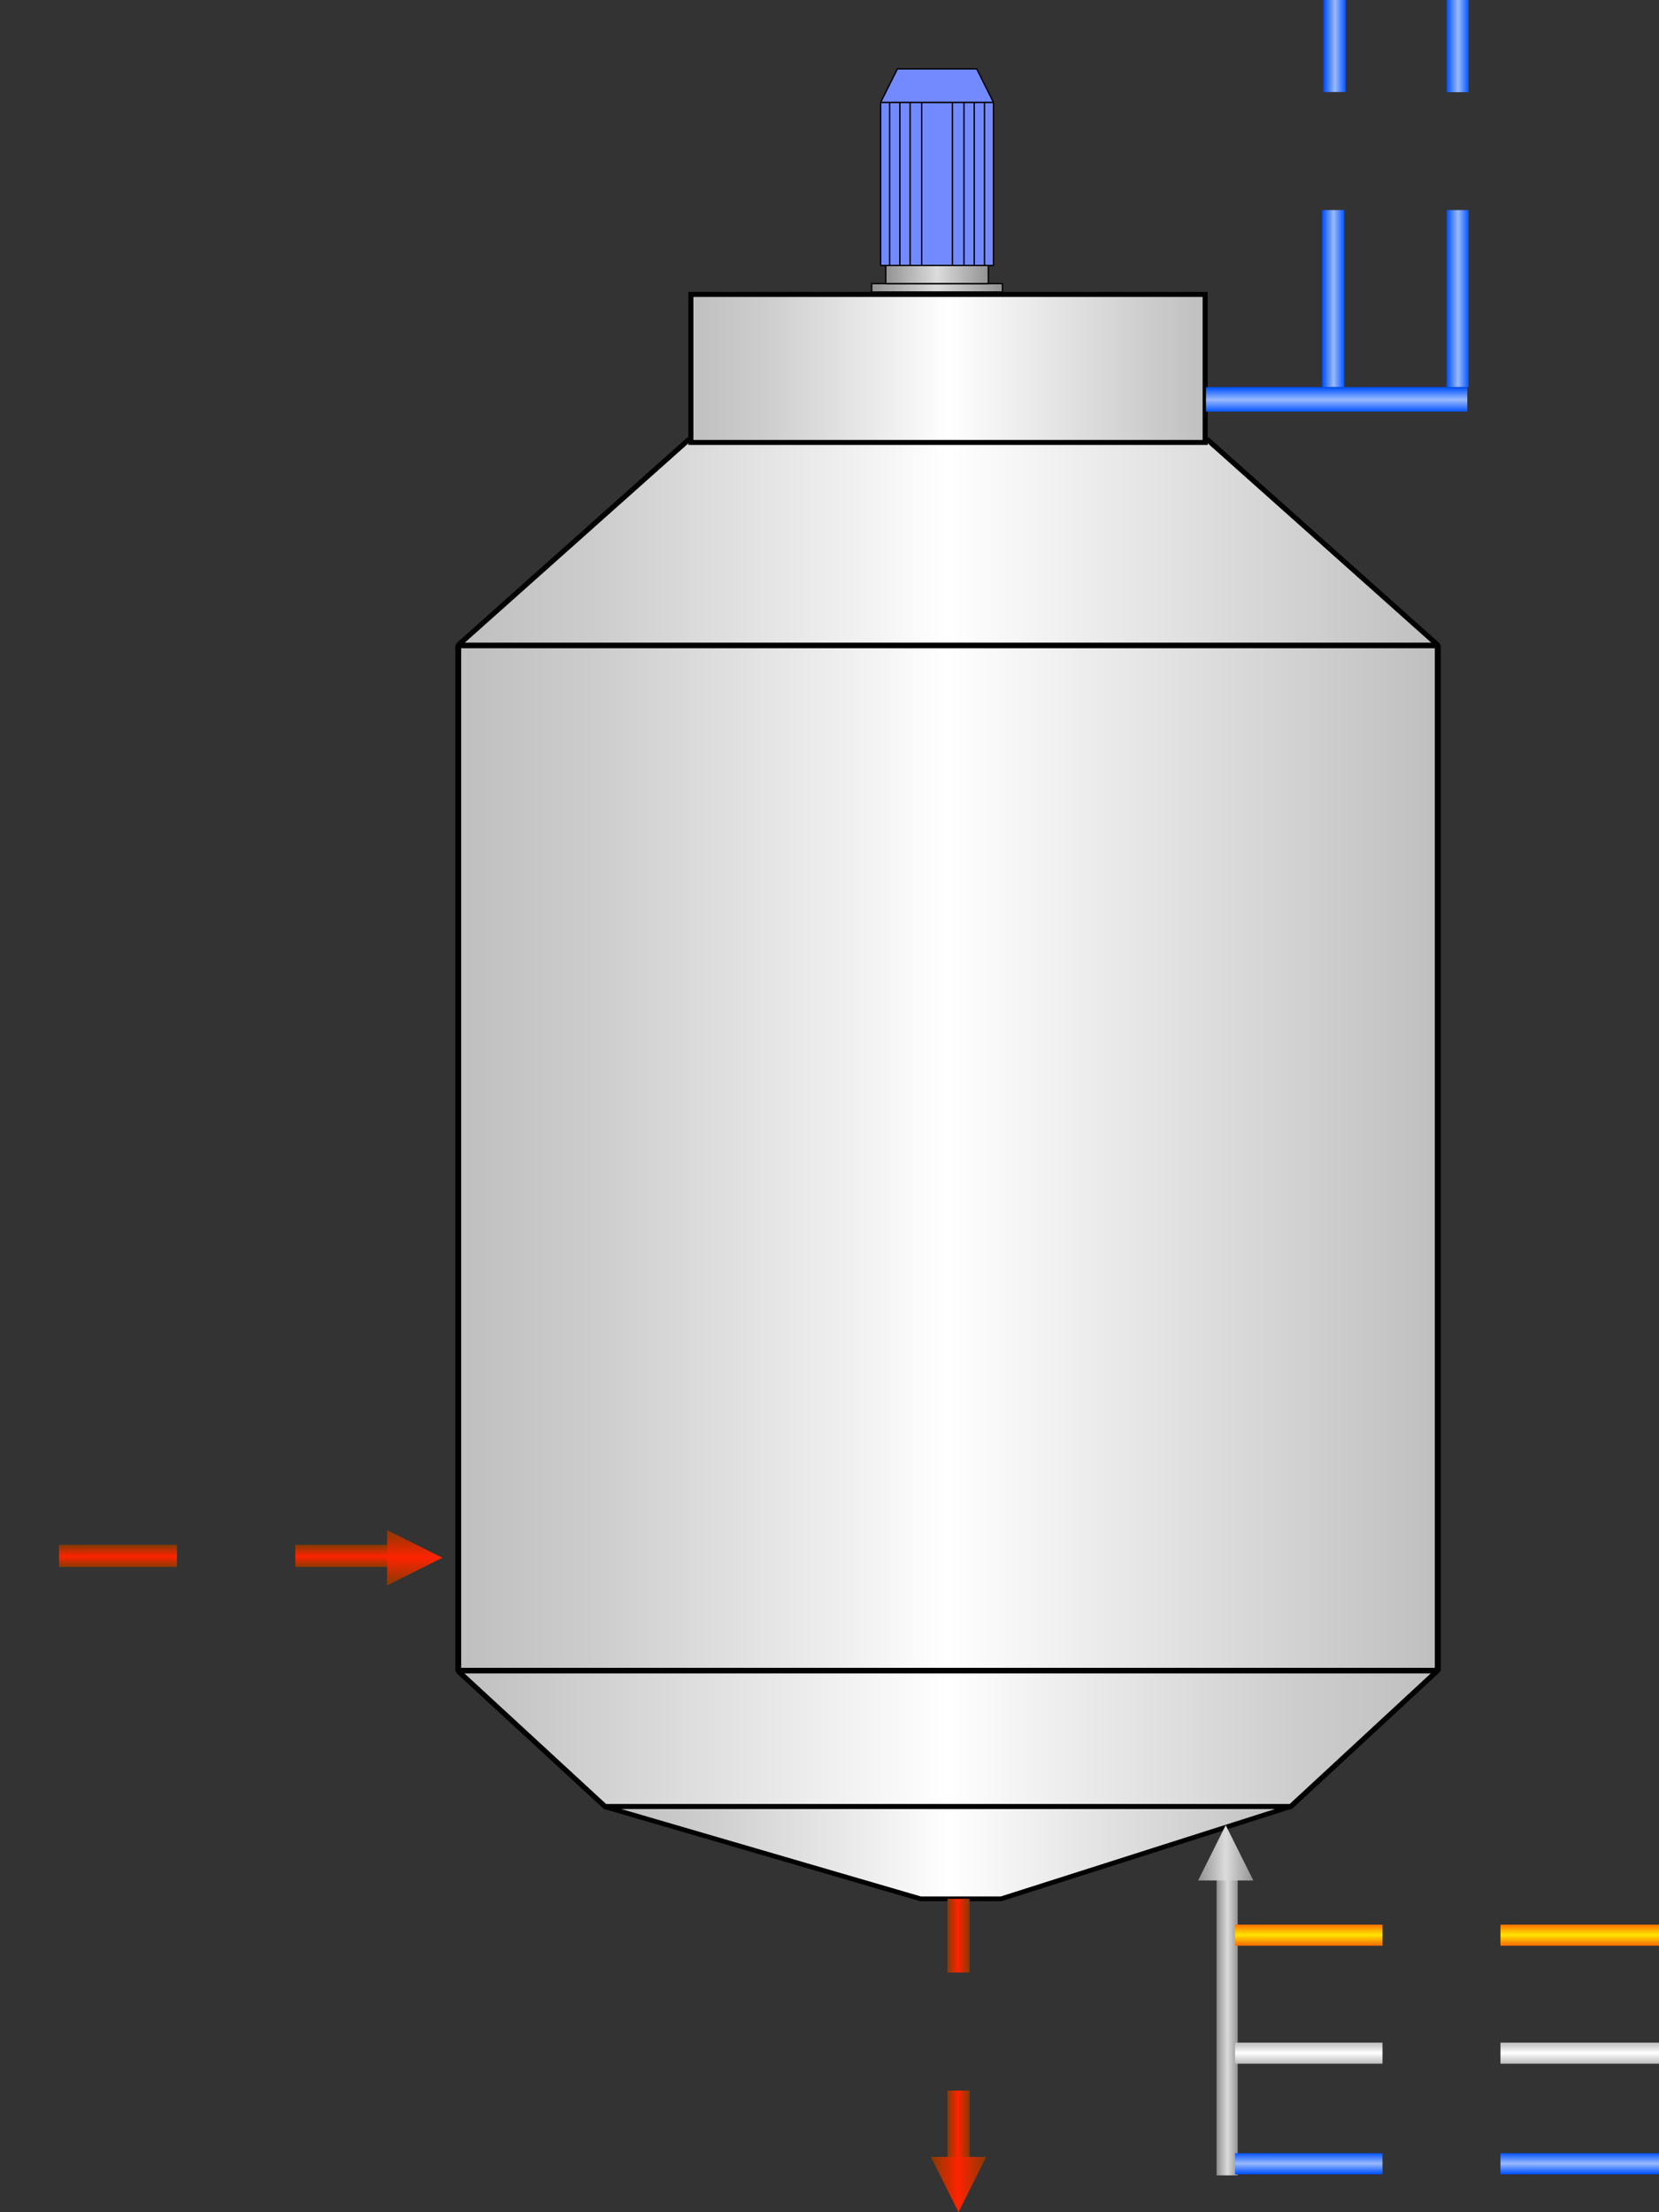 <?xml version="1.0" encoding="UTF-8" standalone="no"?>
<!-- Created with Inkscape (http://www.inkscape.org/) -->

<svg
   xmlns:i="http://ns.adobe.com/AdobeIllustrator/10.0/"
   xmlns:a="http://ns.adobe.com/AdobeSVGViewerExtensions/3.0/"
   xmlns:dc="http://purl.org/dc/elements/1.1/"
   xmlns:cc="http://creativecommons.org/ns#"
   xmlns:rdf="http://www.w3.org/1999/02/22-rdf-syntax-ns#"
   xmlns:svg="http://www.w3.org/2000/svg"
   xmlns="http://www.w3.org/2000/svg"
   xmlns:xlink="http://www.w3.org/1999/xlink"
   xmlns:sodipodi="http://sodipodi.sourceforge.net/DTD/sodipodi-0.dtd"
   xmlns:inkscape="http://www.inkscape.org/namespaces/inkscape"
   width="450"
   height="600"
   id="svg6868"
   version="1.1"
   inkscape:version="0.92.2 (5c3e80d, 2017-08-06)"
   sodipodi:docname="one.svg">
  <rect width="100%" height="100%" fill="#333333" stroke="none"/>
  <defs
     id="defs6870">
    <linearGradient
       inkscape:collect="always"
       xlink:href="#XMLID_218_-7"
       id="linearGradient4848"
       gradientUnits="userSpaceOnUse"
       gradientTransform="matrix(2.483,0,0,2.641,-1888.268,-1798.635)"
       x1="827.782"
       y1="903.369"
       x2="934.782"
       y2="903.369" />
    <linearGradient
       id="XMLID_218_-7"
       gradientUnits="userSpaceOnUse"
       x1="827.782"
       y1="903.369"
       x2="934.782"
       y2="903.369">
      <stop
         offset="0"
         style="stop-color:#BFBFBF"
         id="stop13781-3" />
      <stop
         offset="0.144"
         style="stop-color:#CDCDCD"
         id="stop13783-6" />
      <stop
         offset="0.416"
         style="stop-color:#F2F2F2"
         id="stop13785-5" />
      <stop
         offset="0.5"
         style="stop-color:#FFFFFF"
         id="stop13787-6" />
      <stop
         offset="1"
         style="stop-color:#BFBFBF"
         id="stop13789-3" />
      <a:midPointStop
         offset="0"
         style="stop-color:#BFBFBF" />
      <a:midPointStop
         offset="0.565"
         style="stop-color:#BFBFBF" />
      <a:midPointStop
         offset="0.5"
         style="stop-color:#FFFFFF" />
      <a:midPointStop
         offset="0.5"
         style="stop-color:#FFFFFF" />
      <a:midPointStop
         offset="1"
         style="stop-color:#BFBFBF" />
    </linearGradient>
    <linearGradient
       inkscape:collect="always"
       xlink:href="#XMLID_219_-1"
       id="linearGradient4845"
       gradientUnits="userSpaceOnUse"
       gradientTransform="matrix(2.484,0,0,1.886,-1889.052,-1156.555)"
       x1="827.782"
       y1="835.768"
       x2="934.782"
       y2="835.768" />
    <linearGradient
       id="XMLID_219_-1"
       gradientUnits="userSpaceOnUse"
       x1="827.782"
       y1="835.768"
       x2="934.782"
       y2="835.768">
      <stop
         offset="0"
         style="stop-color:#BFBFBF"
         id="stop13794-5" />
      <stop
         offset="0.144"
         style="stop-color:#CDCDCD"
         id="stop13796-9" />
      <stop
         offset="0.416"
         style="stop-color:#F2F2F2"
         id="stop13798-7" />
      <stop
         offset="0.5"
         style="stop-color:#FFFFFF"
         id="stop13800-7" />
      <stop
         offset="1"
         style="stop-color:#BFBFBF"
         id="stop13802-6" />
      <a:midPointStop
         offset="0"
         style="stop-color:#BFBFBF" />
      <a:midPointStop
         offset="0.565"
         style="stop-color:#BFBFBF" />
      <a:midPointStop
         offset="0.5"
         style="stop-color:#FFFFFF" />
      <a:midPointStop
         offset="0.5"
         style="stop-color:#FFFFFF" />
      <a:midPointStop
         offset="1"
         style="stop-color:#BFBFBF" />
    </linearGradient>
    <linearGradient
       inkscape:collect="always"
       xlink:href="#XMLID_220_-0"
       id="linearGradient4842"
       gradientUnits="userSpaceOnUse"
       gradientTransform="matrix(-2.483,0,0,-1.944,2833.618,2374.79)"
       x1="966.782"
       y1="838.727"
       x2="1073.782"
       y2="838.727" />
    <linearGradient
       id="XMLID_220_-0"
       gradientUnits="userSpaceOnUse"
       x1="966.782"
       y1="838.727"
       x2="1073.782"
       y2="838.727"
       gradientTransform="rotate(180,950.782,902.06)">
      <stop
         offset="0"
         style="stop-color:#BFBFBF"
         id="stop13807-9" />
      <stop
         offset="0.144"
         style="stop-color:#CDCDCD"
         id="stop13809-1" />
      <stop
         offset="0.416"
         style="stop-color:#F2F2F2"
         id="stop13811-7" />
      <stop
         offset="0.5"
         style="stop-color:#FFFFFF"
         id="stop13813-7" />
      <stop
         offset="1"
         style="stop-color:#BFBFBF"
         id="stop13815-1" />
      <a:midPointStop
         offset="0"
         style="stop-color:#BFBFBF" />
      <a:midPointStop
         offset="0.565"
         style="stop-color:#BFBFBF" />
      <a:midPointStop
         offset="0.5"
         style="stop-color:#FFFFFF" />
      <a:midPointStop
         offset="0.5"
         style="stop-color:#FFFFFF" />
      <a:midPointStop
         offset="1"
         style="stop-color:#BFBFBF" />
    </linearGradient>
    <linearGradient
       inkscape:collect="always"
       xlink:href="#XMLID_221_-6"
       id="linearGradient4839"
       gradientUnits="userSpaceOnUse"
       gradientTransform="matrix(2.47,0,0,1.797,-1876.798,-1082.479)"
       x1="853.046"
       y1="810.019"
       x2="909.517"
       y2="810.019" />
    <linearGradient
       id="XMLID_221_-6"
       gradientUnits="userSpaceOnUse"
       x1="853.046"
       y1="810.019"
       x2="909.517"
       y2="810.019">
      <stop
         offset="0"
         style="stop-color:#BFBFBF"
         id="stop13820-1" />
      <stop
         offset="0.144"
         style="stop-color:#CDCDCD"
         id="stop13822-5" />
      <stop
         offset="0.416"
         style="stop-color:#F2F2F2"
         id="stop13824-9" />
      <stop
         offset="0.5"
         style="stop-color:#FFFFFF"
         id="stop13826-4" />
      <stop
         offset="1"
         style="stop-color:#BFBFBF"
         id="stop13828-9" />
      <a:midPointStop
         offset="0"
         style="stop-color:#BFBFBF" />
      <a:midPointStop
         offset="0.565"
         style="stop-color:#BFBFBF" />
      <a:midPointStop
         offset="0.5"
         style="stop-color:#FFFFFF" />
      <a:midPointStop
         offset="0.5"
         style="stop-color:#FFFFFF" />
      <a:midPointStop
         offset="1"
         style="stop-color:#BFBFBF" />
    </linearGradient>
    <linearGradient
       inkscape:collect="always"
       xlink:href="#XMLID_222_-7"
       id="linearGradient4836"
       gradientUnits="userSpaceOnUse"
       gradientTransform="matrix(2.494,0,0,1.641,-1897.604,-836.829)"
       x1="843.988"
       y1="982.465"
       x2="918.575"
       y2="982.465" />
    <linearGradient
       id="XMLID_222_-7"
       gradientUnits="userSpaceOnUse"
       x1="843.988"
       y1="982.465"
       x2="918.575"
       y2="982.465">
      <stop
         offset="0"
         style="stop-color:#BFBFBF"
         id="stop13833-2" />
      <stop
         offset="0.144"
         style="stop-color:#CDCDCD"
         id="stop13835-2" />
      <stop
         offset="0.416"
         style="stop-color:#F2F2F2"
         id="stop13837-6" />
      <stop
         offset="0.5"
         style="stop-color:#FFFFFF"
         id="stop13839-1" />
      <stop
         offset="1"
         style="stop-color:#BFBFBF"
         id="stop13841-0" />
      <a:midPointStop
         offset="0"
         style="stop-color:#BFBFBF" />
      <a:midPointStop
         offset="0.565"
         style="stop-color:#BFBFBF" />
      <a:midPointStop
         offset="0.5"
         style="stop-color:#FFFFFF" />
      <a:midPointStop
         offset="0.5"
         style="stop-color:#FFFFFF" />
      <a:midPointStop
         offset="1"
         style="stop-color:#BFBFBF" />
    </linearGradient>
    <linearGradient
       id="linearGradient6336-7">
      <stop
         id="stop6338-1"
         offset="0"
         style="stop-color:#33ff00;stop-opacity:1;" />
      <stop
         style="stop-color:#abff87;stop-opacity:1;"
         offset="0.5"
         id="stop6340-7" />
      <stop
         id="stop6342-2"
         offset="1"
         style="stop-color:#33ff00;stop-opacity:1;" />
    </linearGradient>
    <linearGradient
       inkscape:collect="always"
       xlink:href="#linearGradient10445-2"
       id="linearGradient4924"
       gradientUnits="userSpaceOnUse"
       gradientTransform="matrix(0.087,0,0,0.911,-401.196,452.794)"
       x1="257.42"
       y1="404.412"
       x2="322.949"
       y2="404.412" />
    <linearGradient
       id="linearGradient10835-5">
      <stop
         style="stop-color:#ff6e00;stop-opacity:1;"
         offset="0"
         id="stop10837-0" />
      <stop
         id="stop10839-4"
         offset="0.5"
         style="stop-color:#ffe400;stop-opacity:1;" />
      <stop
         style="stop-color:#ff6e00;stop-opacity:1;"
         offset="1"
         id="stop10841-8" />
    </linearGradient>
    <linearGradient
       inkscape:collect="always"
       xlink:href="#linearGradient10445-2"
       id="linearGradient4933"
       gradientUnits="userSpaceOnUse"
       x1="43.529"
       y1="313.691"
       x2="100.49"
       y2="313.691" />
    <linearGradient
       inkscape:collect="always"
       xlink:href="#linearGradient10835-5"
       id="linearGradient4920"
       gradientUnits="userSpaceOnUse"
       gradientTransform="matrix(0.087,0,0,0.438,772.387,220.797)"
       x1="257.42"
       y1="404.412"
       x2="322.949"
       y2="404.412" />
    <linearGradient
       inkscape:collect="always"
       xlink:href="#linearGradient6344-6"
       id="linearGradient4806"
       gradientUnits="userSpaceOnUse"
       gradientTransform="matrix(0.092,0,0,0.526,378.043,-566.613)"
       x1="257.42"
       y1="404.412"
       x2="322.949"
       y2="404.412" />
    <linearGradient
       id="linearGradient6344-6">
      <stop
         id="stop6346-6"
         offset="0"
         style="stop-color:#0051ff;stop-opacity:1;" />
      <stop
         style="stop-color:#9abaff;stop-opacity:1;"
         offset="0.5"
         id="stop6348-4" />
      <stop
         id="stop6350-9"
         offset="1"
         style="stop-color:#0051ff;stop-opacity:1;" />
    </linearGradient>
    <linearGradient
       inkscape:collect="always"
       xlink:href="#linearGradient6344-6"
       id="linearGradient4803"
       gradientUnits="userSpaceOnUse"
       gradientTransform="matrix(0.092,0,0,0.273,378.43,-395.894)"
       x1="257.42"
       y1="404.412"
       x2="322.949"
       y2="404.412" />
    <linearGradient
       inkscape:collect="always"
       xlink:href="#linearGradient6344-6"
       id="linearGradient4951"
       gradientUnits="userSpaceOnUse"
       gradientTransform="matrix(0.092,0,0,0.526,411.787,-566.613)"
       x1="257.42"
       y1="404.412"
       x2="322.949"
       y2="404.412" />
    <linearGradient
       y2="404.412"
       x2="322.949"
       y1="404.412"
       x1="257.42"
       gradientTransform="matrix(0.092,0,0,0.274,411.787,-396.114)"
       gradientUnits="userSpaceOnUse"
       id="linearGradient5273"
       xlink:href="#linearGradient6344-6"
       inkscape:collect="always" />
    <linearGradient
       id="r"
       gradientUnits="userSpaceOnUse"
       x1="43.529"
       x2="100.49"
       xlink:href="#a"
       y1="313.691"
       y2="313.691"
       gradientTransform="matrix(0,0.263,0.304,0,60.114,676.399)" />
    <linearGradient
       id="a">
      <stop
         offset="0"
         stop-color="#873a00"
         id="stop6835" />
      <stop
         offset=".5"
         stop-color="#ff2300"
         id="stop6837" />
      <stop
         offset="1"
         stop-color="#873a00"
         id="stop6839" />
    </linearGradient>
    <linearGradient
       id="ah"
       gradientTransform="matrix(0,0.092,0.328,0,5.538,668.292)"
       gradientUnits="userSpaceOnUse"
       x1="257.42"
       x2="322.949"
       xlink:href="#a"
       y1="404.412"
       y2="404.412" />
    <linearGradient
       inkscape:collect="always"
       xlink:href="#linearGradient6344-6"
       id="linearGradient9712"
       gradientUnits="userSpaceOnUse"
       gradientTransform="matrix(0.101,0,0,0.776,-410.6,-719.581)"
       x1="257.42"
       y1="404.412"
       x2="322.949"
       y2="404.412" />
    <linearGradient
       inkscape:collect="always"
       xlink:href="#linearGradient10445-2"
       id="linearGradient8960"
       gradientUnits="userSpaceOnUse"
       gradientTransform="matrix(0.515,0,0,0.546,221.628,38.081)"
       x1="119.127"
       y1="566.184"
       x2="174.127"
       y2="566.184" />
    <linearGradient
       id="linearGradient10445-2">
      <stop
         style="stop-color:#919191;stop-opacity:1;"
         offset="0"
         id="stop10447-0" />
      <stop
         id="stop10453-31"
         offset="0.5"
         style="stop-color:#dcdcdc;stop-opacity:1;" />
      <stop
         style="stop-color:#919191;stop-opacity:1;"
         offset="1"
         id="stop10449-2" />
    </linearGradient>
    <linearGradient
       inkscape:collect="always"
       xlink:href="#linearGradient10445-2"
       id="linearGradient8958"
       gradientUnits="userSpaceOnUse"
       gradientTransform="matrix(0.532,0,0,0.374,213.328,144.915)"
       x1="123.749"
       y1="550.316"
       x2="191.419"
       y2="550.316" />
    <linearGradient
       inkscape:collect="always"
       xlink:href="#a"
       id="linearGradient11227"
       gradientUnits="userSpaceOnUse"
       gradientTransform="matrix(-0.092,0,0,0.219,329.571,709.261)"
       x1="257.42"
       y1="404.412"
       x2="322.949"
       y2="404.412" />
    <linearGradient
       inkscape:collect="always"
       xlink:href="#a"
       id="linearGradient11229"
       gradientUnits="userSpaceOnUse"
       gradientTransform="matrix(-0.263,0,0,0.304,321.963,769.976)"
       x1="43.529"
       y1="313.691"
       x2="100.49"
       y2="313.691" />
    <linearGradient
       inkscape:collect="always"
       xlink:href="#a"
       id="linearGradient11241"
       gradientUnits="userSpaceOnUse"
       gradientTransform="matrix(0,0.092,0.351,0,-66.763,668.292)"
       x1="257.42"
       y1="404.412"
       x2="322.949"
       y2="404.412" />
    <linearGradient
       inkscape:collect="always"
       xlink:href="#linearGradient10835-5"
       id="linearGradient11249"
       gradientUnits="userSpaceOnUse"
       gradientTransform="matrix(0.087,0,0,0.471,772.387,281.007)"
       x1="257.42"
       y1="404.412"
       x2="322.949"
       y2="404.412" />
    <linearGradient
       inkscape:collect="always"
       xlink:href="#a"
       id="linearGradient11255"
       gradientUnits="userSpaceOnUse"
       gradientTransform="matrix(-0.092,0,0,0.197,329.57,769.121)"
       x1="257.42"
       y1="404.412"
       x2="322.949"
       y2="404.412" />
    <linearGradient
       inkscape:collect="always"
       xlink:href="#XMLID_222_-7"
       id="linearGradient11261"
       gradientUnits="userSpaceOnUse"
       gradientTransform="matrix(0.087,0,0,0.438,804.387,220.797)"
       x1="257.42"
       y1="404.412"
       x2="322.949"
       y2="404.412" />
    <linearGradient
       inkscape:collect="always"
       xlink:href="#XMLID_222_-7"
       id="linearGradient11263"
       gradientUnits="userSpaceOnUse"
       gradientTransform="matrix(0.087,0,0,0.471,804.387,281.007)"
       x1="257.42"
       y1="404.412"
       x2="322.949"
       y2="404.412" />
    <linearGradient
       inkscape:collect="always"
       xlink:href="#linearGradient6344-6"
       id="linearGradient11269"
       gradientUnits="userSpaceOnUse"
       gradientTransform="matrix(0.087,0,0,0.438,834.387,220.797)"
       x1="257.42"
       y1="404.412"
       x2="322.949"
       y2="404.412" />
    <linearGradient
       inkscape:collect="always"
       xlink:href="#linearGradient6344-6"
       id="linearGradient11271"
       gradientUnits="userSpaceOnUse"
       gradientTransform="matrix(0.087,0,0,0.471,834.387,281.007)"
       x1="257.42"
       y1="404.412"
       x2="322.949"
       y2="404.412" />
  </defs>
  <sodipodi:namedview
     id="base"
     pagecolor="#ffffff"
     bordercolor="#666666"
     borderopacity="1.0"
     inkscape:pageopacity="0.0"
     inkscape:pageshadow="2"
     inkscape:zoom="2.8"
     inkscape:cx="350.17043"
     inkscape:cy="99.237573"
     inkscape:document-units="px"
     inkscape:current-layer="layer1"
     showgrid="true"
     inkscape:window-width="1890"
     inkscape:window-height="1043"
     inkscape:window-x="0"
     inkscape:window-y="0"
     inkscape:window-maximized="1">
    <inkscape:grid
       type="xygrid"
       id="grid7171"
       empspacing="5"
       visible="false"
       enabled="true"
       snapvisiblegridlinesonly="true" />
  </sodipodi:namedview>
  <g
     inkscape:label="Layer 1"
     inkscape:groupmode="layer"
     id="layer1"
     transform="translate(-43,-272.862)">
    <path
       inkscape:connector-curvature="0"
       i:knockout="Off"
       d="M 433,726.021 H 167.295 V 447.862 H 433 Z"
       id="path13791"
       style="fill:url(#linearGradient4848);stroke:#000000;stroke-width:1.615;stroke-linejoin:bevel;stroke-miterlimit:4;stroke-dasharray:none" />
    <path
       inkscape:connector-curvature="0"
       i:knockout="Off"
       d="m 433.048,447.862 h -265.8 l 62.508,-55.716 h 140.812 z"
       id="path13804"
       style="fill:url(#linearGradient4845);stroke:#000000;stroke-width:1.389;stroke-linejoin:bevel;stroke-miterlimit:4;stroke-dasharray:none" />
    <path
       inkscape:connector-curvature="0"
       i:knockout="Off"
       d="m 167.184,726.021 h 265.705 l -39.816,36.842 H 207.151 Z"
       id="path13817"
       style="fill:url(#linearGradient4842);stroke:#000000;stroke-width:1.405;stroke-linejoin:bevel;stroke-miterlimit:4;stroke-dasharray:none" />
    <path
       inkscape:connector-curvature="0"
       i:knockout="Off"
       d="M 369.895,392.862 H 230.4 v -40.143 h 139.495 z"
       id="path13830"
       style="fill:url(#linearGradient4839);stroke:#000000;stroke-width:1.361;stroke-miterlimit:4;stroke-dasharray:none" />
    <path
       inkscape:connector-curvature="0"
       i:knockout="Off"
       d="M 314.568,787.862 H 292.686 l -85.686,-25 h 185.993 z"
       id="path13843"
       style="fill:url(#linearGradient4836);stroke:#000000;stroke-width:1.289;stroke-linejoin:bevel;stroke-miterlimit:4;stroke-dasharray:none" />
    <rect
       style="font-style:normal;font-variant:normal;font-weight:normal;font-stretch:normal;font-size:14px;line-height:125%;font-family:'Liberation Sans';-inkscape-font-specification:'Liberation Sans';text-align:start;writing-mode:lr-tb;text-anchor:start;fill:url(#linearGradient4924);fill-opacity:1;fill-rule:evenodd;stroke:none;stroke-width:2.139"
       id="rect5552"
       width="5.721"
       height="83.177"
       x="-378.721"
       y="779.685"
       transform="scale(-1,1)" />
    <path
       transform="matrix(0.263,0,0,-0.304,356.537,870.749)"
       d="m 72.01,338.356 -28.48,-49.329 56.961,-10e-6 z"
       inkscape:randomized="0"
       inkscape:rounded="0"
       inkscape:flatsided="true"
       sodipodi:arg2="2.6179939"
       sodipodi:arg1="1.5707963"
       sodipodi:r2="17.977293"
       sodipodi:r1="32.886318"
       sodipodi:cy="305.46957"
       sodipodi:cx="72.009697"
       sodipodi:sides="3"
       id="path5554"
       style="font-style:normal;font-variant:normal;font-weight:normal;font-stretch:normal;font-size:74.211px;line-height:125%;font-family:'Liberation Sans';-inkscape-font-specification:'Liberation Sans';text-align:start;writing-mode:lr-tb;text-anchor:start;fill:url(#linearGradient4933);fill-opacity:1.0;fill-rule:evenodd;stroke:none"
       sodipodi:type="star" />
    <rect
       y="378"
       x="794.862"
       height="40"
       width="5.721"
       id="rect5556"
       style="font-style:normal;font-variant:normal;font-weight:normal;font-stretch:normal;font-size:14px;line-height:125%;font-family:'Liberation Sans';-inkscape-font-specification:'Liberation Sans';text-align:start;writing-mode:lr-tb;text-anchor:start;fill:url(#linearGradient4920);fill-opacity:1;fill-rule:evenodd;stroke:none;stroke-width:1.261"
       transform="matrix(0,1,1,0,0,0)" />
    <rect
       y="-377.862"
       x="401.613"
       height="48.027"
       width="6"
       id="rect6440"
       style="font-style:normal;font-variant:normal;font-weight:normal;font-stretch:normal;font-size:14px;line-height:125%;font-family:'Liberation Sans';-inkscape-font-specification:'Liberation Sans';text-align:start;writing-mode:lr-tb;text-anchor:start;fill:url(#linearGradient4806);fill-opacity:1;fill-rule:evenodd;stroke:none;stroke-width:2.122"
       transform="scale(1,-1)" />
    <rect
       style="font-style:normal;font-variant:normal;font-weight:normal;font-stretch:normal;font-size:14px;line-height:125%;font-family:'Liberation Sans';-inkscape-font-specification:'Liberation Sans';text-align:start;writing-mode:lr-tb;text-anchor:start;fill:url(#linearGradient4803);fill-opacity:1;fill-rule:evenodd;stroke:none;stroke-width:1.935"
       id="rect6444"
       width="6"
       height="24.955"
       x="402"
       y="-297.818"
       transform="scale(1,-1)" />
    <rect
       transform="scale(1,-1)"
       style="font-style:normal;font-variant:normal;font-weight:normal;font-stretch:normal;font-size:14px;line-height:125%;font-family:'Liberation Sans';-inkscape-font-specification:'Liberation Sans';text-align:start;writing-mode:lr-tb;text-anchor:start;fill:url(#linearGradient4951);fill-opacity:1;fill-rule:evenodd;stroke:none;stroke-width:2.122"
       id="rect4947"
       width="6"
       height="48.027"
       x="435.357"
       y="-377.862" />
    <rect
       transform="scale(1,-1)"
       y="-297.862"
       x="435.357"
       height="25"
       width="6"
       id="rect4949"
       style="font-style:normal;font-variant:normal;font-weight:normal;font-stretch:normal;font-size:14px;line-height:125%;font-family:'Liberation Sans';-inkscape-font-specification:'Liberation Sans';text-align:start;writing-mode:lr-tb;text-anchor:start;fill:url(#linearGradient5273);fill-opacity:1;fill-rule:evenodd;stroke:none;stroke-width:1.936" />
    <path
       inkscape:connector-curvature="0"
       style="fill:url(#ah);fill-rule:evenodd;stroke-width:0.711"
       id="path7544"
       d="m 123.089,691.862 v 6 H 153 v -6 z" />
    <path
       inkscape:connector-curvature="0"
       style="fill:url(#r);fill-rule:evenodd;stroke-width:0.283"
       id="path7546"
       d="M 163,695.362 148,687.862 148,702.862 Z" />
    <rect
       transform="matrix(0,-1,-1,0,0,0)"
       style="font-style:normal;font-variant:normal;font-weight:normal;font-stretch:normal;font-size:14px;line-height:125%;font-family:'Liberation Sans';-inkscape-font-specification:'Liberation Sans';text-align:start;writing-mode:lr-tb;text-anchor:start;fill:url(#linearGradient9712);fill-opacity:1;fill-rule:evenodd;stroke:none;stroke-width:2.712"
       id="rect9708"
       width="6.643"
       height="70.884"
       x="-384.505"
       y="-441" />
    <rect
       y="349.778"
       x="279.437"
       height="2.269"
       width="35.473"
       id="rect11479"
       style="fill:url(#linearGradient8958);fill-opacity:1;stroke:#000000;stroke-width:0.363;stroke-linejoin:miter;stroke-miterlimit:0;stroke-dasharray:none;stroke-opacity:1" />
    <rect
       y="344.862"
       x="283.262"
       height="4.916"
       width="27.822"
       id="rect11481"
       style="fill:url(#linearGradient8960);fill-opacity:1;fill-rule:evenodd;stroke:#000000;stroke-width:0.363;stroke-linejoin:miter;stroke-miterlimit:0;stroke-dasharray:none;stroke-opacity:1" />
    <rect
       y="300.622"
       x="281.871"
       height="44.241"
       width="30.604"
       id="rect11483"
       style="fill:#738aff;fill-opacity:1;fill-rule:evenodd;stroke:#000000;stroke-width:0.363;stroke-linejoin:miter;stroke-miterlimit:0;stroke-dasharray:none;stroke-opacity:1" />
    <rect
       style="fill:#738aff;fill-opacity:1;fill-rule:evenodd;stroke:#000000;stroke-width:0.363;stroke-linejoin:miter;stroke-miterlimit:0;stroke-dasharray:none;stroke-opacity:1"
       id="rect11485"
       width="25.735"
       height="44.241"
       x="284.306"
       y="300.622" />
    <rect
       y="300.622"
       x="287.088"
       height="44.241"
       width="20.171"
       id="rect11487"
       style="fill:#738aff;fill-opacity:1;fill-rule:evenodd;stroke:#000000;stroke-width:0.363;stroke-linejoin:miter;stroke-miterlimit:0;stroke-dasharray:none;stroke-opacity:1" />
    <rect
       style="fill:#738aff;fill-opacity:1;fill-rule:evenodd;stroke:#000000;stroke-width:0.363;stroke-linejoin:miter;stroke-miterlimit:0;stroke-dasharray:none;stroke-opacity:1"
       id="rect11489"
       width="14.607"
       height="44.241"
       x="289.87"
       y="300.622" />
    <rect
       y="300.622"
       x="293"
       height="44.241"
       width="8.347"
       id="rect11491"
       style="fill:#738aff;fill-opacity:1;fill-rule:evenodd;stroke:#000000;stroke-width:0.363;stroke-linejoin:miter;stroke-miterlimit:0;stroke-dasharray:none;stroke-opacity:1" />
    <path
       inkscape:connector-curvature="0"
       id="path11493"
       d="m 286.41,291.547 -4.539,9.075 h 30.604 l -4.539,-9.075 z"
       style="fill:#738aff;fill-opacity:1;fill-rule:evenodd;stroke:#000000;stroke-width:0.363;stroke-linejoin:miter;stroke-miterlimit:0;stroke-dasharray:none;stroke-opacity:1" />
    <path
       d="m 306.001,787.862 h -6 v 20 h 6 z"
       id="path11221"
       style="fill:url(#linearGradient11227);fill-rule:evenodd;stroke-width:0.581"
       inkscape:connector-curvature="0" />
    <path
       d="m 303,872.862 7.5,-15 -15,-2e-5 z"
       id="path11223"
       style="fill:url(#linearGradient11229);fill-rule:evenodd;stroke-width:0.283"
       inkscape:connector-curvature="0" />
    <path
       inkscape:connector-curvature="0"
       style="fill:url(#linearGradient11241);fill-rule:evenodd;stroke-width:0.735"
       id="path11239"
       d="m 59,691.862 v 6 h 32 v -6 z" />
    <rect
       transform="matrix(0,1,1,0,0,0)"
       style="font-style:normal;font-variant:normal;font-weight:normal;font-stretch:normal;font-size:14px;line-height:125%;font-family:'Liberation Sans';-inkscape-font-specification:'Liberation Sans';text-align:start;writing-mode:lr-tb;text-anchor:start;fill:url(#linearGradient11249);fill-opacity:1;fill-rule:evenodd;stroke:none;stroke-width:1.307"
       id="rect11247"
       width="5.721"
       height="43"
       x="794.862"
       y="450" />
    <path
       inkscape:connector-curvature="0"
       style="fill:url(#linearGradient11255);fill-rule:evenodd;stroke-width:0.552"
       id="path11253"
       d="m 306,839.862 h -6 v 18 h 6 z" />
    <rect
       transform="matrix(0,1,1,0,0,0)"
       style="font-style:normal;font-variant:normal;font-weight:normal;font-stretch:normal;font-size:14px;line-height:125%;font-family:'Liberation Sans';-inkscape-font-specification:'Liberation Sans';text-align:start;writing-mode:lr-tb;text-anchor:start;fill:url(#linearGradient11261);fill-opacity:1.0;fill-rule:evenodd;stroke:none;stroke-width:1.261"
       id="rect11257"
       width="5.721"
       height="40"
       x="826.862"
       y="378" />
    <rect
       y="450"
       x="826.862"
       height="43"
       width="5.721"
       id="rect11259"
       style="font-style:normal;font-variant:normal;font-weight:normal;font-stretch:normal;font-size:14px;line-height:125%;font-family:'Liberation Sans';-inkscape-font-specification:'Liberation Sans';text-align:start;writing-mode:lr-tb;text-anchor:start;fill:url(#linearGradient11263);fill-opacity:1.0;fill-rule:evenodd;stroke:none;stroke-width:1.307"
       transform="matrix(0,1,1,0,0,0)" />
    <rect
       y="378"
       x="856.862"
       height="40"
       width="5.721"
       id="rect11265"
       style="font-style:normal;font-variant:normal;font-weight:normal;font-stretch:normal;font-size:14px;line-height:125%;font-family:'Liberation Sans';-inkscape-font-specification:'Liberation Sans';text-align:start;writing-mode:lr-tb;text-anchor:start;fill:url(#linearGradient11269);fill-opacity:1.0;fill-rule:evenodd;stroke:none;stroke-width:1.261"
       transform="matrix(0,1,1,0,0,0)" />
    <rect
       transform="matrix(0,1,1,0,0,0)"
       style="font-style:normal;font-variant:normal;font-weight:normal;font-stretch:normal;font-size:14px;line-height:125%;font-family:'Liberation Sans';-inkscape-font-specification:'Liberation Sans';text-align:start;writing-mode:lr-tb;text-anchor:start;fill:url(#linearGradient11271);fill-opacity:1.0;fill-rule:evenodd;stroke:none;stroke-width:1.307"
       id="rect11267"
       width="5.721"
       height="43"
       x="856.862"
       y="450" />
  </g>
</svg>
